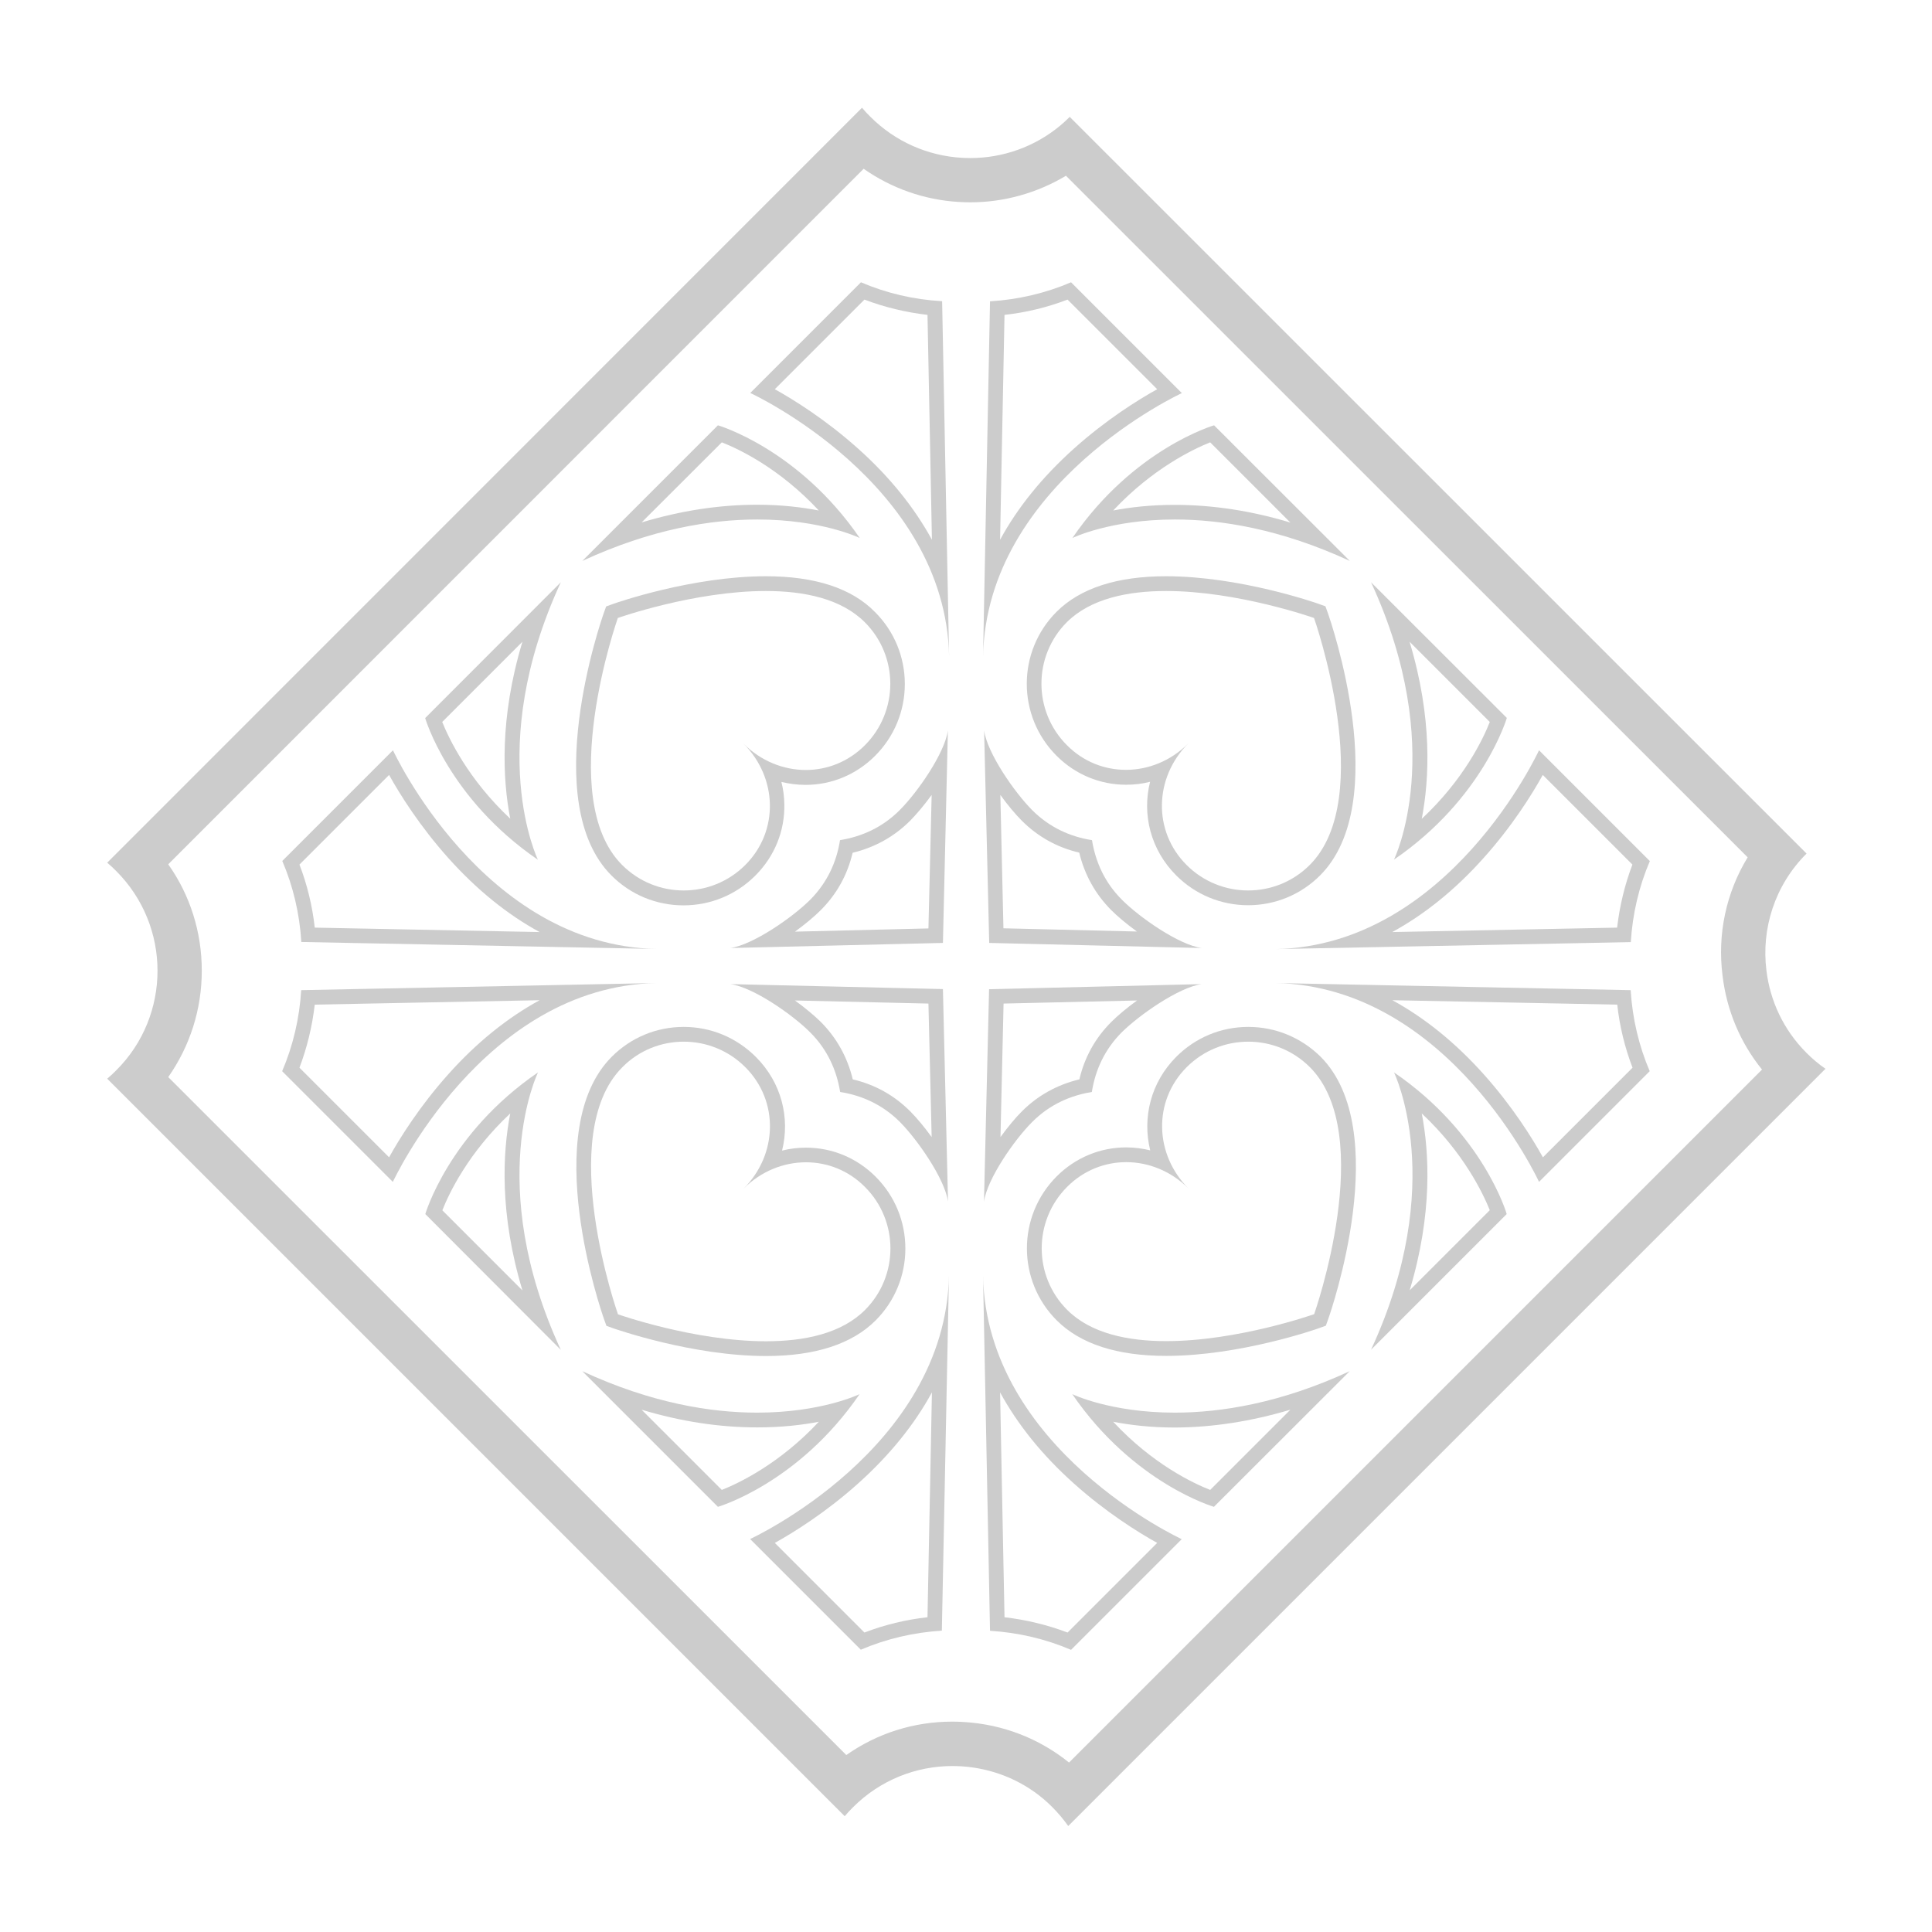 <?xml version="1.0" encoding="utf-8"?>
<!-- Generator: Adobe Illustrator 22.1.0, SVG Export Plug-In . SVG Version: 6.00 Build 0)  -->
<!DOCTYPE svg PUBLIC "-//W3C//DTD SVG 1.1//EN" "http://www.w3.org/Graphics/SVG/1.1/DTD/svg11.dtd">
<svg version="1.1" id="Calque_1" xmlns="http://www.w3.org/2000/svg" xmlns:xlink="http://www.w3.org/1999/xlink" x="0px" y="0px"
	 viewBox="0 0 1440 1440" style="enable-background:new 0 0 1440 1440;" xml:space="preserve">
<style type="text/css">
	.st0{fill:#CCCCCC;}
</style>
<g>
	<g>
		<path class="st0" d="M643.7,125.8c20.7,14.5,45.2,23.2,70.7,24.7c2.9,0.2,5.9,0.3,8.8,0.3c25.3,0,49.9-7,71.3-19.8L1302.6,639
			c-16,26.3-22.7,57.2-18.7,88.3c3.1,25.9,13.2,49.8,29.4,69.9l-516.5,516.5c-22.3-18-49.3-28.4-78.1-30.2c-3-0.2-5.9-0.3-8.9-0.3
			c-28.7,0-56,8.7-79,24.9L125.4,802.8c16.2-23.1,25-50.5,25-79.3c0-28.8-8.7-56.3-25-79.3L643.7,125.8 M642.5,80.3L79.9,643
			c2.3,1.9,4.5,4,6.7,6.2c20.5,20.5,30.8,47.4,30.8,74.3c0,26.9-10.2,53.8-30.8,74.3c-2.2,2.2-4.4,4.3-6.7,6.2l549.7,549.7
			c1.9-2.3,4-4.5,6.2-6.7c20.4-20.4,47.2-30.7,74-30.7c2.3,0,4.5,0.1,6.8,0.2c21.9,1.4,43.4,9.4,61.1,24.3c2.3,1.9,4.5,4,6.7,6.2
			c4.4,4.4,8.3,9.1,11.8,14l564.4-564.4c-5-3.4-9.7-7.4-14.1-11.8c-17.3-17.3-27.2-39-29.9-61.4c-3.9-30.9,6-63.4,29.9-87.2
			L797.3,87.1c-2.2,2.2-4.4,4.3-6.7,6.2c-19.4,16.3-43.4,24.5-67.3,24.5c-2.2,0-4.5-0.1-6.7-0.2c-24.7-1.5-49-11.7-67.8-30.5
			C646.5,84.9,644.5,82.7,642.5,80.3L642.5,80.3z"/>
	</g>
	<g>
		<g>
			<path class="st0" d="M745.4,1037.8c13.1,24,31.5,46.9,55,67.9c24,21.5,47.7,36.3,62.1,44.3l-66.8,66.8c-15-5.7-30.8-9.5-47-11.4
				L745.4,1037.8 M732.7,950.7l5.2,264.8c21.1,1.3,41.5,6.1,60.4,14.2l82.5-82.5C880.8,1147.2,735.2,1080.2,732.7,950.7L732.7,950.7
				z"/>
		</g>
		<g>
			<path class="st0" d="M961.8,1050.7l-59.8,59.8c-12.5-4.9-42.9-19.2-72.3-50.8c12.4,2.4,27.8,4.3,45.9,4.3
				C903.8,1063.9,932.6,1059.4,961.8,1050.7 M1006,1022c-51.6,23.9-96.1,30.9-130.4,30.9c-48.2,0-76.4-13.8-76.4-13.8
				c45.6,66.6,105.6,84,105.6,84L1006,1022L1006,1022z"/>
		</g>
		<g>
			<path class="st0" d="M1037.8,745.5l167.6,3.3c1.8,16.2,5.6,31.9,11.4,47l-66.8,66.8c-8-14.4-22.8-38.1-44.3-62.1
				C1084.6,777,1061.8,758.6,1037.8,745.5 M950.7,732.7c129.5,2.6,196.4,148.2,196.4,148.2l82.5-82.5c-8.1-18.9-12.9-39.3-14.2-60.4
				L950.7,732.7L950.7,732.7z"/>
		</g>
		<g>
			<path class="st0" d="M1059.7,829.9c31.3,29.3,45.7,59.7,50.7,72.1l-59.7,59.7C1067.9,904.5,1065.3,859,1059.7,829.9 M1039,799.3
				c0,0,40.4,82.5-17.1,206.7l101.1-101.1C1123.1,904.9,1105.7,844.9,1039,799.3L1039,799.3z"/>
		</g>
		<g>
			<path class="st0" d="M930.4,776.4c16.6,0,33.2,6.3,45.9,19c50.4,50.4,3.2,184.1,3.2,184.1s-56.8,20.1-110.3,20.1
				c-28.6,0-56.2-5.7-73.8-23.3c-25.3-25.3-25.3-66.4,0-91.7c12.4-12.4,28.2-18.4,44-18.4c16.7,0,33.5,6.7,46.4,19.6
				c-25.3-25.3-26.6-65.1-1.3-90.4C897.2,782.7,913.8,776.4,930.4,776.4 M930.4,765.4c-20.3,0-39.3,7.9-53.6,22.2
				c-19.1,19.1-25.5,45.4-19.5,69.8c-5.8-1.4-11.8-2.2-17.9-2.2c-19.5,0-37.9,7.7-51.8,21.6c-29.6,29.6-29.6,77.7,0,107.3
				c17.6,17.6,45,26.5,81.6,26.5c54.8,0,111.6-19.8,114-20.7l5-1.8l1.8-5c2-5.7,48.9-140.9-5.8-195.6
				C969.7,773.3,950.7,765.4,930.4,765.4L930.4,765.4z"/>
		</g>
		<g>
			<path class="st0" d="M847.5,745.7c-7.6,5.5-14.4,11.2-19.2,16c-11.9,11.9-19.9,26.2-23.8,42.8c-16.6,4-31,12-42.8,23.8
				c-4.8,4.8-10.5,11.6-16,19.2L748,748L847.5,745.7 M895.6,733.5L895.6,733.5L895.6,733.5z M895.6,733.5l-158.4,3.8l-3.8,158.4
				c2.3-17,22.9-46.5,36-59.5c12.7-12.7,27.9-19.6,44.4-22.3c2.6-16.5,9.6-31.7,22.2-44.4C849.1,756.5,878.6,735.9,895.6,733.5
				L895.6,733.5z"/>
		</g>
	</g>
	<g>
		<g>
			<path class="st0" d="M644.3,223.3c15,5.7,30.8,9.5,47,11.4l3.3,167.6c-13.1-24-31.5-46.9-55-67.9c-24-21.5-47.7-36.3-62.1-44.3
				L644.3,223.3 M641.7,210.4l-82.5,82.5c0,0,145.6,66.9,148.2,196.4l-5.2-264.8C680.9,223.3,660.6,218.5,641.7,210.4L641.7,210.4z"
				/>
		</g>
		<g>
			<path class="st0" d="M538,329.7c12.5,4.9,42.9,19.2,72.3,50.8c-12.4-2.4-27.8-4.3-45.9-4.3c-28.2,0-57,4.4-86.2,13.2L538,329.7
				 M535.1,317L434,418.1c51.6-23.9,96.1-30.9,130.4-30.9c48.2,0,76.4,13.8,76.4,13.8C595.1,334.4,535.1,317,535.1,317L535.1,317z"
				/>
		</g>
		<g>
			<path class="st0" d="M290,577.6c8,14.4,22.8,38.1,44.3,62.1c21,23.4,43.8,41.9,67.9,55l-167.6-3.3c-1.8-16.2-5.6-31.9-11.4-47
				L290,577.6 M292.9,559.2l-82.5,82.5c8.1,18.9,12.9,39.3,14.2,60.4l264.8,5.2C359.8,704.8,292.9,559.2,292.9,559.2L292.9,559.2z"
				/>
		</g>
		<g>
			<path class="st0" d="M389.4,478.3c-17.3,57.3-14.7,102.8-9.1,131.9c-31.3-29.3-45.7-59.7-50.7-72.1L389.4,478.3 M418,434L418,434
				L418,434z M418,434L316.9,535.2c0,0,17.4,60,84,105.6C401,640.8,360.6,558.2,418,434L418,434z"/>
		</g>
		<g>
			<path class="st0" d="M570.8,440.5c28.6,0,56.2,5.7,73.8,23.3c25.3,25.3,25.3,66.4,0,91.7c-12.4,12.4-28.2,18.4-44,18.4
				c-16.7,0-33.5-6.7-46.4-19.6c25.3,25.3,26.6,65.1,1.3,90.4c-12.7,12.7-29.3,19-45.9,19c-16.6,0-33.2-6.3-45.9-19
				c-50.4-50.4-3.2-184.1-3.2-184.1S517.3,440.5,570.8,440.5 M570.8,429.5c-54.8,0-111.6,19.8-114,20.7l-5,1.8l-1.8,5
				c-2,5.7-48.9,140.9,5.8,195.6c14.3,14.3,33.4,22.2,53.6,22.2c20.3,0,39.3-7.9,53.6-22.2c14.3-14.3,22-33.2,21.6-53.2
				c-0.1-5.6-0.8-11.2-2.2-16.6c5.8,1.4,11.9,2.2,18,2.2c19.5,0,37.9-7.7,51.8-21.6c14.3-14.3,22.2-33.4,22.2-53.6
				s-7.9-39.3-22.2-53.6C634.8,438.4,607.4,429.5,570.8,429.5L570.8,429.5z"/>
		</g>
		<g>
			<path class="st0" d="M694.4,592.5l-2.4,99.5l-99.5,2.4c7.6-5.5,14.4-11.2,19.2-16c11.9-11.9,19.9-26.2,23.8-42.8
				c16.6-4,30.9-12,42.8-23.8C683.1,606.9,688.8,600.2,694.4,592.5 M706.5,544.4L706.5,544.4L706.5,544.4z M706.5,544.4
				c-2.3,17-22.9,46.5-36,59.5c-12.7,12.7-27.9,19.6-44.4,22.3c-2.6,16.5-9.6,31.7-22.2,44.4c-13,13-42.5,33.6-59.5,36l158.4-3.8
				L706.5,544.4L706.5,544.4z"/>
		</g>
	</g>
	<g>
		<g>
			<path class="st0" d="M1149.9,577.6l66.8,66.8c-5.7,15-9.5,30.8-11.4,47l-167.6,3.3c24-13.1,46.9-31.5,67.9-55
				C1127.2,615.7,1141.9,592,1149.9,577.6 M1147.1,559.2c0,0-66.9,145.6-196.4,148.2l264.8-5.2c1.3-21.1,6.1-41.5,14.2-60.4
				L1147.1,559.2L1147.1,559.2z"/>
		</g>
		<g>
			<path class="st0" d="M1050.6,478.3l59.8,59.8c-4.9,12.5-19.2,42.8-50.7,72.2C1065.3,581.2,1067.9,535.6,1050.6,478.3 M1021.9,434
				c57.4,124.2,17.1,206.7,17.1,206.7c66.6-45.6,84.1-105.6,84.1-105.6L1021.9,434L1021.9,434z"/>
		</g>
		<g>
			<path class="st0" d="M795.7,223.3l66.8,66.8c-14.4,8-38.1,22.8-62.1,44.3c-23.4,21-41.9,43.8-55,67.9l3.3-167.6
				C764.9,232.9,780.6,229.1,795.7,223.3 M798.3,210.4c-18.9,8.1-39.3,12.9-60.4,14.2l-5.2,264.8c2.6-129.5,148.2-196.4,148.2-196.4
				L798.3,210.4L798.3,210.4z"/>
		</g>
		<g>
			<path class="st0" d="M902,329.7l59.8,59.8c-29.1-8.8-58-13.2-86.2-13.2c-18.1,0-33.5,1.8-45.9,4.2
				C859.1,349.1,889.5,334.7,902,329.7 M904.9,317c0,0-60,17.4-105.6,84c0,0,28.2-13.8,76.4-13.8c34.3,0,78.7,7,130.4,30.9
				L904.9,317L904.9,317z"/>
		</g>
		<g>
			<path class="st0" d="M869.1,440.5c53.5,0,110.3,20.1,110.3,20.1s47.2,133.7-3.2,184.1c-12.7,12.7-29.3,19-45.9,19
				s-33.2-6.3-45.9-19c-25.3-25.3-24.1-65.1,1.2-90.5c-13,13-29.8,19.6-46.4,19.6c-15.9,0-31.7-6-44-18.4
				c-25.3-25.3-25.3-66.4,0-91.7C812.9,446.2,840.5,440.5,869.1,440.5 M869.1,429.5c-36.5,0-64,8.9-81.6,26.5
				c-29.6,29.6-29.6,77.7,0,107.3c13.9,13.9,32.3,21.6,51.8,21.6c6.1,0,12.1-0.7,17.9-2.2c-6.1,24.4,0.4,50.7,19.5,69.8
				c14.3,14.3,33.4,22.2,53.6,22.2s39.3-7.9,53.6-22.2c54.7-54.7,7.8-189.9,5.8-195.6l-1.8-5l-5-1.8
				C980.7,449.3,923.9,429.5,869.1,429.5L869.1,429.5z"/>
		</g>
		<g>
			<path class="st0" d="M745.6,592.5c5.5,7.6,11.2,14.4,16,19.2c11.9,11.9,26.2,19.9,42.8,23.8c4,16.6,12,30.9,23.8,42.8
				c4.8,4.8,11.6,10.5,19.2,16l-99.5-2.4L745.6,592.5 M733.5,544.4l3.8,158.4l158.4,3.8c-17-2.3-46.5-22.9-59.5-36
				c-12.7-12.7-19.6-27.9-22.3-44.4c-16.5-2.6-31.7-9.6-44.4-22.2C756.4,590.9,735.8,561.4,733.5,544.4L733.5,544.4z"/>
		</g>
	</g>
	<g>
		<g>
			<path class="st0" d="M402.2,745.5c-24,13.1-46.9,31.5-67.9,55c-21.5,24-36.3,47.7-44.3,62.1l-66.8-66.8c5.7-15,9.5-30.8,11.4-47
				L402.2,745.5 M489.3,732.7L489.3,732.7L489.3,732.7z M489.3,732.7L224.5,738c-1.3,21.1-6.1,41.5-14.2,60.4l82.5,82.5
				C292.9,880.9,359.8,735.3,489.3,732.7L489.3,732.7z"/>
		</g>
		<g>
			<path class="st0" d="M380.3,829.9c-5.6,29.1-8.2,74.6,9.1,131.9l-59.7-59.7C334.6,889.6,349,859.2,380.3,829.9 M401,799.3
				c-66.6,45.6-84,105.6-84,105.6L418,1006.1C360.6,881.9,401,799.3,401,799.3L401,799.3z"/>
		</g>
		<g>
			<path class="st0" d="M694.6,1037.8l-3.3,167.6c-16.2,1.8-31.9,5.6-47,11.4l-66.8-66.8c14.4-8,38.1-22.8,62.1-44.3
				C663,1084.7,681.5,1061.9,694.6,1037.8 M707.3,950.7c-2.6,129.5-148.2,196.4-148.2,196.4l82.5,82.5c18.9-8.1,39.3-12.9,60.4-14.2
				L707.3,950.7L707.3,950.7z"/>
		</g>
		<g>
			<path class="st0" d="M478.2,1050.7c29.1,8.8,58,13.2,86.2,13.2c18.1,0,33.5-1.8,45.9-4.2c-29.3,31.4-59.7,45.8-72.3,50.8
				L478.2,1050.7 M434,1022l101.1,101.1c0,0,60-17.4,105.6-84c0,0-28.2,13.8-76.4,13.8C530,1052.9,485.6,1045.9,434,1022L434,1022z"
				/>
		</g>
		<g>
			<path class="st0" d="M509.6,776.4c16.6,0,33.2,6.3,45.9,19c25.3,25.3,24.1,65.1-1.2,90.5c13-13,29.8-19.6,46.4-19.6
				c15.9,0,31.7,6,44,18.4c25.3,25.3,25.3,66.4,0,91.7c-17.6,17.6-45.2,23.3-73.8,23.3c-53.5,0-110.3-20.1-110.3-20.1
				s-47.2-133.7,3.2-184.1C476.4,782.7,493,776.4,509.6,776.4 M509.6,765.4c-20.3,0-39.3,7.9-53.6,22.2
				c-54.7,54.7-7.8,189.9-5.8,195.6l1.8,5l5,1.8c2.4,0.8,59.2,20.7,114,20.7c36.5,0,64-8.9,81.6-26.5c14.3-14.3,22.2-33.4,22.2-53.6
				c0-20.3-7.9-39.3-22.2-53.6c-13.9-13.9-32.3-21.6-51.8-21.6c-6.1,0-12.1,0.7-17.9,2.2c6.1-24.4-0.4-50.7-19.5-69.8
				C548.9,773.3,529.8,765.4,509.6,765.4L509.6,765.4z"/>
		</g>
		<g>
			<path class="st0" d="M592.5,745.7L692,748l2.4,99.5c-5.5-7.6-11.2-14.4-16-19.2c-11.9-11.9-26.2-19.9-42.8-23.8
				c-4-16.6-12-30.9-23.8-42.8C606.9,756.9,600.1,751.2,592.5,745.7 M544.4,733.5c17,2.3,46.5,22.9,59.5,36
				c12.7,12.7,19.6,27.9,22.3,44.4c16.5,2.6,31.7,9.6,44.4,22.2c13,13,33.6,42.5,36,59.5l-3.8-158.4L544.4,733.5L544.4,733.5z"/>
		</g>
	</g>
</g>
</svg>
